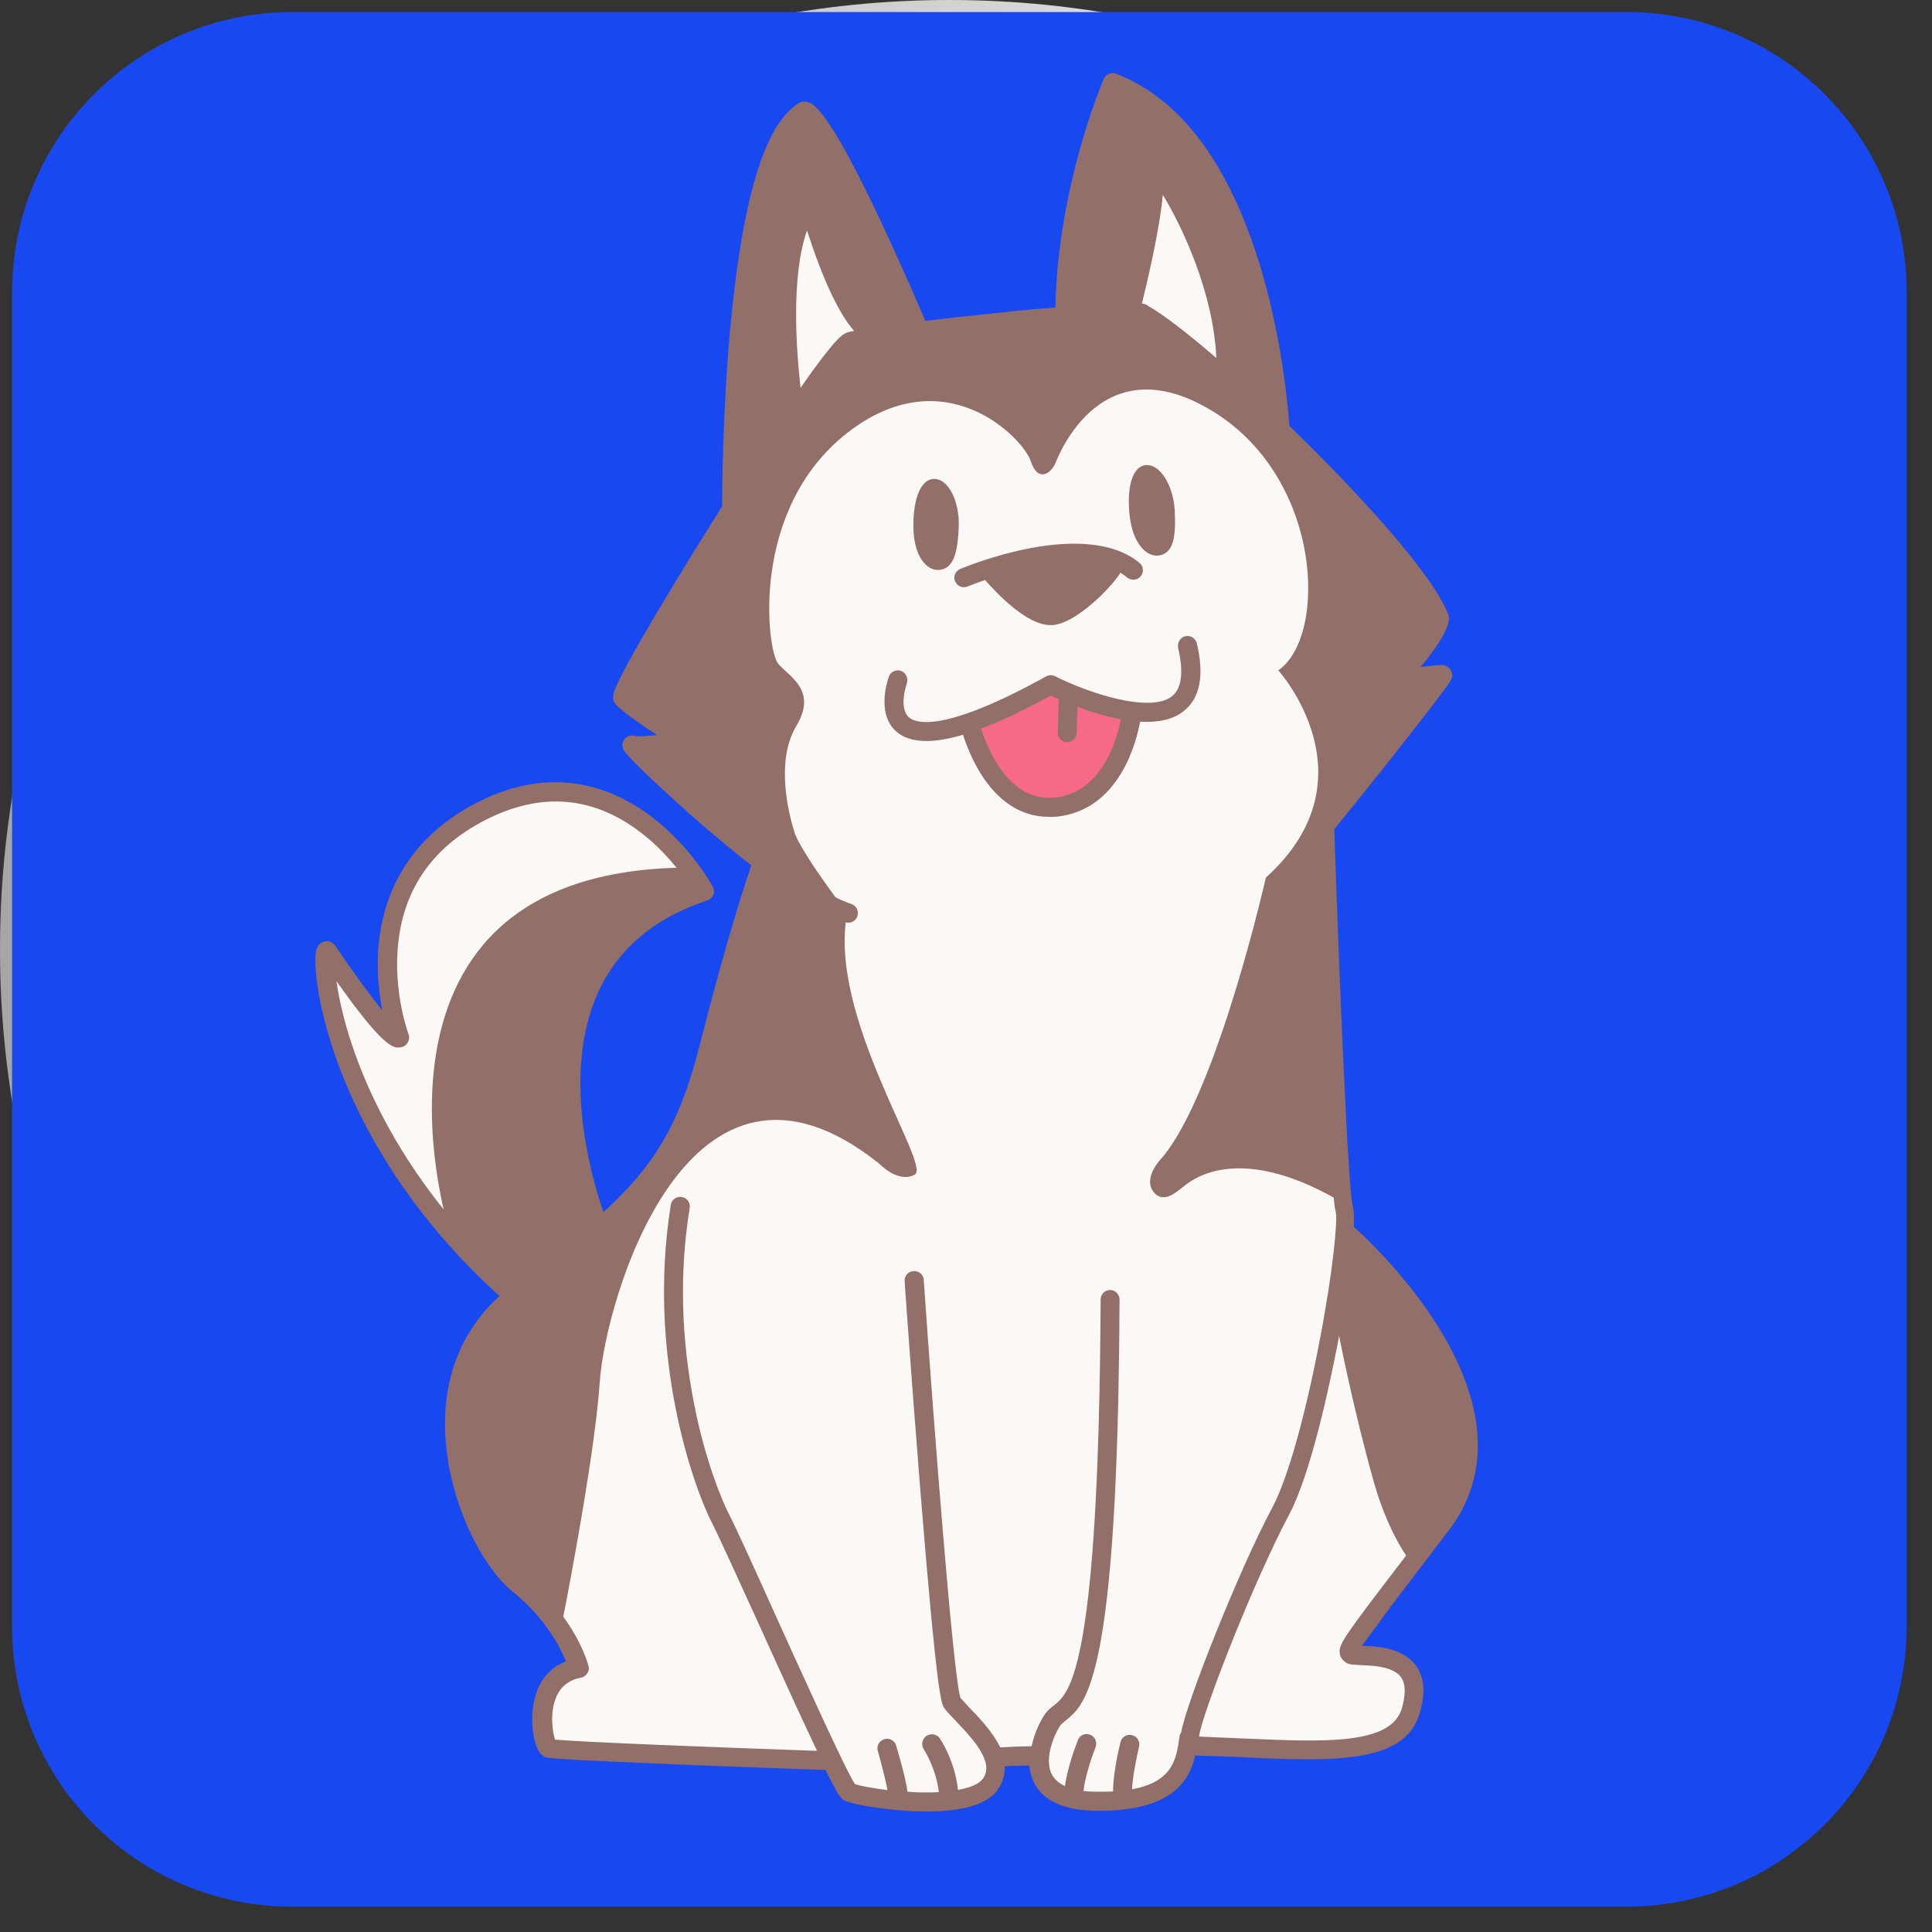 <svg xmlns="http://www.w3.org/2000/svg" xmlns:xlink="http://www.w3.org/1999/xlink" width="50" zoomAndPan="magnify" viewBox="0 0 37.5 37.5" height="50" preserveAspectRatio="xMidYMid meet" version="1.0"><rect x="0" y="0" width="37.5" height="37.5" fill="#333333" stroke="none"/><defs><clipPath id="5a7ed5ea1d"><path d="M 0 0 L 36.852 0 L 36.852 36.852 L 0 36.852 Z M 0 0 " clip-rule="nonzero"/></clipPath><clipPath id="c1ff0bebdf"><path d="M 18.426 0 C 8.25 0 0 8.25 0 18.426 C 0 28.602 8.25 36.852 18.426 36.852 C 28.602 36.852 36.852 28.602 36.852 18.426 C 36.852 8.25 28.602 0 18.426 0 Z M 18.426 0 " clip-rule="nonzero"/></clipPath><linearGradient x1="0" gradientTransform="matrix(0.144, 0, 0, 0.144, 0, 0)" y1="128" x2="256" gradientUnits="userSpaceOnUse" y2="128" id="5eb606d52c"><stop stop-opacity="1" stop-color="rgb(65.099%, 65.099%, 65.099%)" offset="0"/><stop stop-opacity="1" stop-color="rgb(65.234%, 65.234%, 65.234%)" offset="0.008"/><stop stop-opacity="1" stop-color="rgb(65.508%, 65.508%, 65.508%)" offset="0.016"/><stop stop-opacity="1" stop-color="rgb(65.781%, 65.781%, 65.781%)" offset="0.023"/><stop stop-opacity="1" stop-color="rgb(66.052%, 66.052%, 66.052%)" offset="0.031"/><stop stop-opacity="1" stop-color="rgb(66.325%, 66.325%, 66.325%)" offset="0.039"/><stop stop-opacity="1" stop-color="rgb(66.599%, 66.599%, 66.599%)" offset="0.047"/><stop stop-opacity="1" stop-color="rgb(66.872%, 66.872%, 66.872%)" offset="0.055"/><stop stop-opacity="1" stop-color="rgb(67.143%, 67.143%, 67.143%)" offset="0.062"/><stop stop-opacity="1" stop-color="rgb(67.416%, 67.416%, 67.416%)" offset="0.07"/><stop stop-opacity="1" stop-color="rgb(67.69%, 67.69%, 67.69%)" offset="0.078"/><stop stop-opacity="1" stop-color="rgb(67.961%, 67.961%, 67.961%)" offset="0.086"/><stop stop-opacity="1" stop-color="rgb(68.234%, 68.234%, 68.234%)" offset="0.094"/><stop stop-opacity="1" stop-color="rgb(68.507%, 68.507%, 68.507%)" offset="0.102"/><stop stop-opacity="1" stop-color="rgb(68.779%, 68.779%, 68.779%)" offset="0.109"/><stop stop-opacity="1" stop-color="rgb(69.052%, 69.052%, 69.052%)" offset="0.117"/><stop stop-opacity="1" stop-color="rgb(69.325%, 69.325%, 69.325%)" offset="0.125"/><stop stop-opacity="1" stop-color="rgb(69.597%, 69.597%, 69.597%)" offset="0.133"/><stop stop-opacity="1" stop-color="rgb(69.87%, 69.87%, 69.87%)" offset="0.141"/><stop stop-opacity="1" stop-color="rgb(70.143%, 70.143%, 70.143%)" offset="0.148"/><stop stop-opacity="1" stop-color="rgb(70.416%, 70.416%, 70.416%)" offset="0.156"/><stop stop-opacity="1" stop-color="rgb(70.688%, 70.688%, 70.688%)" offset="0.164"/><stop stop-opacity="1" stop-color="rgb(70.961%, 70.961%, 70.961%)" offset="0.172"/><stop stop-opacity="1" stop-color="rgb(71.234%, 71.234%, 71.234%)" offset="0.18"/><stop stop-opacity="1" stop-color="rgb(71.506%, 71.506%, 71.506%)" offset="0.188"/><stop stop-opacity="1" stop-color="rgb(71.779%, 71.779%, 71.779%)" offset="0.195"/><stop stop-opacity="1" stop-color="rgb(72.052%, 72.052%, 72.052%)" offset="0.203"/><stop stop-opacity="1" stop-color="rgb(72.324%, 72.324%, 72.324%)" offset="0.211"/><stop stop-opacity="1" stop-color="rgb(72.597%, 72.597%, 72.597%)" offset="0.219"/><stop stop-opacity="1" stop-color="rgb(72.87%, 72.87%, 72.87%)" offset="0.227"/><stop stop-opacity="1" stop-color="rgb(73.141%, 73.141%, 73.141%)" offset="0.234"/><stop stop-opacity="1" stop-color="rgb(73.415%, 73.415%, 73.415%)" offset="0.242"/><stop stop-opacity="1" stop-color="rgb(73.688%, 73.688%, 73.688%)" offset="0.25"/><stop stop-opacity="1" stop-color="rgb(73.959%, 73.959%, 73.959%)" offset="0.258"/><stop stop-opacity="1" stop-color="rgb(74.232%, 74.232%, 74.232%)" offset="0.266"/><stop stop-opacity="1" stop-color="rgb(74.506%, 74.506%, 74.506%)" offset="0.273"/><stop stop-opacity="1" stop-color="rgb(74.779%, 74.779%, 74.779%)" offset="0.281"/><stop stop-opacity="1" stop-color="rgb(75.05%, 75.05%, 75.05%)" offset="0.289"/><stop stop-opacity="1" stop-color="rgb(75.323%, 75.323%, 75.323%)" offset="0.297"/><stop stop-opacity="1" stop-color="rgb(75.597%, 75.597%, 75.597%)" offset="0.305"/><stop stop-opacity="1" stop-color="rgb(75.868%, 75.868%, 75.868%)" offset="0.312"/><stop stop-opacity="1" stop-color="rgb(76.141%, 76.141%, 76.141%)" offset="0.32"/><stop stop-opacity="1" stop-color="rgb(76.414%, 76.414%, 76.414%)" offset="0.328"/><stop stop-opacity="1" stop-color="rgb(76.686%, 76.686%, 76.686%)" offset="0.336"/><stop stop-opacity="1" stop-color="rgb(76.959%, 76.959%, 76.959%)" offset="0.344"/><stop stop-opacity="1" stop-color="rgb(77.232%, 77.232%, 77.232%)" offset="0.352"/><stop stop-opacity="1" stop-color="rgb(77.504%, 77.504%, 77.504%)" offset="0.359"/><stop stop-opacity="1" stop-color="rgb(77.777%, 77.777%, 77.777%)" offset="0.367"/><stop stop-opacity="1" stop-color="rgb(78.05%, 78.05%, 78.05%)" offset="0.375"/><stop stop-opacity="1" stop-color="rgb(78.322%, 78.322%, 78.322%)" offset="0.383"/><stop stop-opacity="1" stop-color="rgb(78.595%, 78.595%, 78.595%)" offset="0.391"/><stop stop-opacity="1" stop-color="rgb(78.868%, 78.868%, 78.868%)" offset="0.398"/><stop stop-opacity="1" stop-color="rgb(79.141%, 79.141%, 79.141%)" offset="0.406"/><stop stop-opacity="1" stop-color="rgb(79.413%, 79.413%, 79.413%)" offset="0.414"/><stop stop-opacity="1" stop-color="rgb(79.686%, 79.686%, 79.686%)" offset="0.422"/><stop stop-opacity="1" stop-color="rgb(79.959%, 79.959%, 79.959%)" offset="0.43"/><stop stop-opacity="1" stop-color="rgb(80.231%, 80.231%, 80.231%)" offset="0.438"/><stop stop-opacity="1" stop-color="rgb(80.504%, 80.504%, 80.504%)" offset="0.445"/><stop stop-opacity="1" stop-color="rgb(80.777%, 80.777%, 80.777%)" offset="0.453"/><stop stop-opacity="1" stop-color="rgb(81.049%, 81.049%, 81.049%)" offset="0.461"/><stop stop-opacity="1" stop-color="rgb(81.322%, 81.322%, 81.322%)" offset="0.469"/><stop stop-opacity="1" stop-color="rgb(81.595%, 81.595%, 81.595%)" offset="0.477"/><stop stop-opacity="1" stop-color="rgb(81.866%, 81.866%, 81.866%)" offset="0.484"/><stop stop-opacity="1" stop-color="rgb(82.14%, 82.14%, 82.14%)" offset="0.492"/><stop stop-opacity="1" stop-color="rgb(82.413%, 82.413%, 82.413%)" offset="0.5"/><stop stop-opacity="1" stop-color="rgb(82.684%, 82.684%, 82.684%)" offset="0.508"/><stop stop-opacity="1" stop-color="rgb(82.957%, 82.957%, 82.957%)" offset="0.516"/><stop stop-opacity="1" stop-color="rgb(83.231%, 83.231%, 83.231%)" offset="0.523"/><stop stop-opacity="1" stop-color="rgb(83.504%, 83.504%, 83.504%)" offset="0.531"/><stop stop-opacity="1" stop-color="rgb(83.775%, 83.775%, 83.775%)" offset="0.539"/><stop stop-opacity="1" stop-color="rgb(84.048%, 84.048%, 84.048%)" offset="0.547"/><stop stop-opacity="1" stop-color="rgb(84.322%, 84.322%, 84.322%)" offset="0.555"/><stop stop-opacity="1" stop-color="rgb(84.593%, 84.593%, 84.593%)" offset="0.562"/><stop stop-opacity="1" stop-color="rgb(84.866%, 84.866%, 84.866%)" offset="0.57"/><stop stop-opacity="1" stop-color="rgb(85.139%, 85.139%, 85.139%)" offset="0.578"/><stop stop-opacity="1" stop-color="rgb(85.411%, 85.411%, 85.411%)" offset="0.586"/><stop stop-opacity="1" stop-color="rgb(85.684%, 85.684%, 85.684%)" offset="0.594"/><stop stop-opacity="1" stop-color="rgb(85.957%, 85.957%, 85.957%)" offset="0.602"/><stop stop-opacity="1" stop-color="rgb(86.229%, 86.229%, 86.229%)" offset="0.609"/><stop stop-opacity="1" stop-color="rgb(86.502%, 86.502%, 86.502%)" offset="0.617"/><stop stop-opacity="1" stop-color="rgb(86.775%, 86.775%, 86.775%)" offset="0.625"/><stop stop-opacity="1" stop-color="rgb(87.047%, 87.047%, 87.047%)" offset="0.633"/><stop stop-opacity="1" stop-color="rgb(87.32%, 87.32%, 87.32%)" offset="0.641"/><stop stop-opacity="1" stop-color="rgb(87.593%, 87.593%, 87.593%)" offset="0.648"/><stop stop-opacity="1" stop-color="rgb(87.866%, 87.866%, 87.866%)" offset="0.656"/><stop stop-opacity="1" stop-color="rgb(88.138%, 88.138%, 88.138%)" offset="0.664"/><stop stop-opacity="1" stop-color="rgb(88.411%, 88.411%, 88.411%)" offset="0.672"/><stop stop-opacity="1" stop-color="rgb(88.684%, 88.684%, 88.684%)" offset="0.68"/><stop stop-opacity="1" stop-color="rgb(88.956%, 88.956%, 88.956%)" offset="0.688"/><stop stop-opacity="1" stop-color="rgb(89.229%, 89.229%, 89.229%)" offset="0.695"/><stop stop-opacity="1" stop-color="rgb(89.502%, 89.502%, 89.502%)" offset="0.703"/><stop stop-opacity="1" stop-color="rgb(89.774%, 89.774%, 89.774%)" offset="0.711"/><stop stop-opacity="1" stop-color="rgb(90.047%, 90.047%, 90.047%)" offset="0.719"/><stop stop-opacity="1" stop-color="rgb(90.32%, 90.32%, 90.32%)" offset="0.727"/><stop stop-opacity="1" stop-color="rgb(90.591%, 90.591%, 90.591%)" offset="0.734"/><stop stop-opacity="1" stop-color="rgb(90.865%, 90.865%, 90.865%)" offset="0.742"/><stop stop-opacity="1" stop-color="rgb(91.138%, 91.138%, 91.138%)" offset="0.75"/><stop stop-opacity="1" stop-color="rgb(91.409%, 91.409%, 91.409%)" offset="0.758"/><stop stop-opacity="1" stop-color="rgb(91.682%, 91.682%, 91.682%)" offset="0.766"/><stop stop-opacity="1" stop-color="rgb(91.956%, 91.956%, 91.956%)" offset="0.773"/><stop stop-opacity="1" stop-color="rgb(92.229%, 92.229%, 92.229%)" offset="0.781"/><stop stop-opacity="1" stop-color="rgb(92.5%, 92.5%, 92.5%)" offset="0.789"/><stop stop-opacity="1" stop-color="rgb(92.773%, 92.773%, 92.773%)" offset="0.797"/><stop stop-opacity="1" stop-color="rgb(93.047%, 93.047%, 93.047%)" offset="0.805"/><stop stop-opacity="1" stop-color="rgb(93.318%, 93.318%, 93.318%)" offset="0.812"/><stop stop-opacity="1" stop-color="rgb(93.591%, 93.591%, 93.591%)" offset="0.82"/><stop stop-opacity="1" stop-color="rgb(93.864%, 93.864%, 93.864%)" offset="0.828"/><stop stop-opacity="1" stop-color="rgb(94.136%, 94.136%, 94.136%)" offset="0.836"/><stop stop-opacity="1" stop-color="rgb(94.409%, 94.409%, 94.409%)" offset="0.844"/><stop stop-opacity="1" stop-color="rgb(94.682%, 94.682%, 94.682%)" offset="0.852"/><stop stop-opacity="1" stop-color="rgb(94.954%, 94.954%, 94.954%)" offset="0.859"/><stop stop-opacity="1" stop-color="rgb(95.227%, 95.227%, 95.227%)" offset="0.867"/><stop stop-opacity="1" stop-color="rgb(95.5%, 95.5%, 95.5%)" offset="0.875"/><stop stop-opacity="1" stop-color="rgb(95.772%, 95.772%, 95.772%)" offset="0.883"/><stop stop-opacity="1" stop-color="rgb(96.045%, 96.045%, 96.045%)" offset="0.891"/><stop stop-opacity="1" stop-color="rgb(96.318%, 96.318%, 96.318%)" offset="0.898"/><stop stop-opacity="1" stop-color="rgb(96.591%, 96.591%, 96.591%)" offset="0.906"/><stop stop-opacity="1" stop-color="rgb(96.863%, 96.863%, 96.863%)" offset="0.914"/><stop stop-opacity="1" stop-color="rgb(97.136%, 97.136%, 97.136%)" offset="0.922"/><stop stop-opacity="1" stop-color="rgb(97.409%, 97.409%, 97.409%)" offset="0.93"/><stop stop-opacity="1" stop-color="rgb(97.681%, 97.681%, 97.681%)" offset="0.938"/><stop stop-opacity="1" stop-color="rgb(97.954%, 97.954%, 97.954%)" offset="0.945"/><stop stop-opacity="1" stop-color="rgb(98.227%, 98.227%, 98.227%)" offset="0.953"/><stop stop-opacity="1" stop-color="rgb(98.499%, 98.499%, 98.499%)" offset="0.961"/><stop stop-opacity="1" stop-color="rgb(98.772%, 98.772%, 98.772%)" offset="0.969"/><stop stop-opacity="1" stop-color="rgb(99.045%, 99.045%, 99.045%)" offset="0.977"/><stop stop-opacity="1" stop-color="rgb(99.316%, 99.316%, 99.316%)" offset="0.984"/><stop stop-opacity="1" stop-color="rgb(99.59%, 99.59%, 99.59%)" offset="0.992"/><stop stop-opacity="1" stop-color="rgb(99.863%, 99.863%, 99.863%)" offset="1"/></linearGradient><clipPath id="33000d4025"><path d="M 0.234 0.234 L 37.008 0.234 L 37.008 37.008 L 0.234 37.008 Z M 0.234 0.234 " clip-rule="nonzero"/></clipPath><clipPath id="01070a8844"><path d="M 5.672 0.234 L 31.57 0.234 C 34.574 0.234 37.008 2.668 37.008 5.672 L 37.008 31.57 C 37.008 34.574 34.574 37.008 31.57 37.008 L 5.672 37.008 C 2.668 37.008 0.234 34.574 0.234 31.57 L 0.234 5.672 C 0.234 2.668 2.668 0.234 5.672 0.234 Z M 5.672 0.234 " clip-rule="nonzero"/></clipPath><clipPath id="31c101bf1f"><path d="M 6.074 1.387 L 29 1.387 L 29 35.434 L 6.074 35.434 Z M 6.074 1.387 " clip-rule="nonzero"/></clipPath><clipPath id="cf08f9d592"><path d="M 6.074 3 L 28 3 L 28 35.434 L 6.074 35.434 Z M 6.074 3 " clip-rule="nonzero"/></clipPath><clipPath id="13031d66bb"><path d="M 6.074 1.387 L 29 1.387 L 29 35.434 L 6.074 35.434 Z M 6.074 1.387 " clip-rule="nonzero"/></clipPath></defs><g clip-path="url(#5a7ed5ea1d)"><g clip-path="url(#c1ff0bebdf)"><path fill="url(#5eb606d52c)" d="M 0 0 L 0 36.852 L 36.852 36.852 L 36.852 0 Z M 0 0 " fill-rule="nonzero"/></g></g><g clip-path="url(#33000d4025)"><g clip-path="url(#01070a8844)"><path fill="#1848f0" d="M 0.234 0.234 L 37.008 0.234 L 37.008 37.008 L 0.234 37.008 Z M 0.234 0.234 " fill-opacity="1" fill-rule="nonzero"/></g></g><g clip-path="url(#31c101bf1f)"><path fill="#926f69" d="M 26.238 32.129 C 26.238 32.129 27.578 32.234 27.418 32.84 C 27.262 33.441 27.105 33.969 25.766 33.941 C 24.426 33.914 23.098 33.891 23.098 33.891 C 23.098 33.891 22.758 34.918 21.801 34.918 C 20.844 34.918 20.438 34.859 20.125 34.09 L 19.305 34.109 C 19.305 34.109 18.949 35.098 17.82 35.027 C 16.691 34.965 16.078 34.695 16.215 34.172 C 16.215 34.172 10.777 33.988 10.648 33.93 C 10.52 33.875 10.262 32.555 11.227 32.371 C 11.227 32.371 11.004 31.5 10.07 30.758 C 9.141 30.012 7.824 26.82 10.02 25.129 C 10.414 24.824 10.77 24.551 11.09 24.297 L 9.941 25.129 C 6.25 21.867 6.188 18.215 6.363 18.473 C 7.613 20.332 7.754 20.145 7.754 20.145 C 7.754 20.145 6.621 17.137 9.348 15.746 C 12.078 14.355 13.676 17.305 13.676 17.305 C 9.684 18.621 11.438 23.355 11.637 23.848 C 12.73 22.898 13.336 22.051 13.77 20.328 C 14.387 17.895 14.812 16.742 14.812 16.742 L 12.23 14.496 L 13.156 14.383 L 12.062 13.531 L 14.203 9.879 L 16.316 6.797 L 14.203 9.879 C 14.203 9.879 14.164 3.055 15.594 2.16 C 15.594 2.16 15.859 1.809 17.801 6.297 L 17.41 6.43 L 20.68 6.09 C 20.695 3.715 21.605 1.598 21.605 1.598 C 24.574 2.727 24.855 8.332 24.855 8.332 L 24.613 8.137 C 25.793 9.305 27.773 11.266 27.949 11.996 C 27.949 11.996 27.305 13.059 27.254 13.086 C 27.203 13.113 27.938 13.113 27.938 13.113 C 27.938 13.113 26.242 15.434 25.719 16.043 L 26.152 23.953 C 26.152 23.953 28.895 26.699 28.555 28.039 C 28.211 29.375 26.715 31.738 26.238 32.129 Z M 26.238 32.129 " fill-opacity="1" fill-rule="nonzero"/></g><g clip-path="url(#cf08f9d592)"><path fill="#fcf8f5" d="M 15.406 7.934 C 15.406 7.934 14.941 5.094 15.699 3.973 C 15.699 3.934 16.312 6.207 16.945 6.477 C 16.945 6.477 16.41 6.531 16.363 6.664 C 16.316 6.797 15.406 7.934 15.406 7.934 Z M 13.305 16.84 C 13.305 16.84 10.352 12.941 7.754 17.562 C 7.504 18.438 7.613 19.289 7.754 20.145 L 6.418 18.512 C 6.418 18.512 6.77 22.184 8.68 23.742 C 8.684 23.742 6.621 16.91 13.305 16.84 Z M 23.793 7.312 C 23.898 5.168 22.266 2.859 22.383 3.312 C 22.504 3.77 21.973 5.91 21.973 5.91 Z M 25.93 25.453 C 25.918 25.438 25.918 25.465 25.926 25.52 C 25.926 25.496 25.926 25.477 25.93 25.453 Z M 27.32 33.562 C 27.137 33.691 24.898 34.254 23.102 33.891 C 23.102 33.891 22.789 34.703 22.605 34.781 C 22.422 34.859 20.66 35.152 20.309 34.742 C 19.953 34.336 20.129 34.09 20.129 34.09 L 19.309 34.109 C 19.309 34.109 19.438 35.07 18.125 35.043 C 16.812 35.016 16.527 34.863 16.215 34.172 L 10.578 33.965 C 10.578 33.965 10.125 32.496 11.227 32.371 L 10.879 31.656 C 10.879 31.656 11.535 28.398 11.641 26.824 C 11.746 25.25 13.359 19.617 17.07 22.59 C 17.07 22.59 17.441 22.98 17.758 22.797 C 18.074 22.609 16.055 19.703 16.445 17.719 C 16.445 17.719 15.66 16.707 15.438 16.207 C 15.293 15.777 15.055 14.758 15.457 14.09 C 15.871 13.398 15.324 13.141 15.105 12.883 C 14.883 12.621 14.547 9.891 16.441 8.406 C 18.332 6.926 19.855 8.5 20.004 8.945 C 20.152 9.395 20.414 9.168 20.488 8.984 C 20.562 8.801 21.387 6.719 23.477 7.945 C 25.672 9.23 25.777 12.344 24.812 13.012 C 24.812 13.012 26.707 15.105 24.57 17.035 C 24.57 17.035 23.625 21.215 22.551 22.477 C 22.551 22.477 22.18 22.848 22.383 23.125 C 22.59 23.406 22.883 23.09 23.016 22.996 C 23.145 22.906 24.016 22.18 25.945 23.277 C 25.945 23.277 25.977 25.695 25.66 26.641 C 25.516 27.07 25.316 27.809 25.07 28.594 C 25.508 27.383 25.859 26.242 25.922 25.52 C 25.965 25.871 26.293 27.441 26.668 28.773 C 26.969 29.828 27.391 30.328 27.391 30.328 L 26.574 31.535 L 26.234 32.125 C 26.234 32.125 27.203 32.039 27.316 32.594 C 27.434 33.152 27.508 33.434 27.32 33.562 Z M 21.613 10.961 C 21.613 10.961 20.156 10.508 19.211 11.074 C 19.211 11.074 19.969 11.996 20.418 11.945 C 20.859 11.898 21.574 11.113 21.613 10.961 Z M 24.16 30.965 C 24.117 31.043 24.074 31.117 24.035 31.188 C 23.555 31.965 23.297 32.93 23.18 33.469 C 23.355 32.957 23.734 32.031 24.16 30.965 Z M 24.16 30.965 " fill-opacity="1" fill-rule="nonzero"/></g><path fill="#f76988" d="M 21.957 13.902 C 21.957 13.902 21.754 15.535 20.492 15.668 C 19.23 15.797 18.82 14.035 18.82 14.035 L 20.398 13.289 Z M 21.957 13.902 " fill-opacity="1" fill-rule="nonzero"/><g clip-path="url(#13031d66bb)"><path fill="#926f69" d="M 27.922 25.762 C 27.246 24.676 26.367 23.895 26.277 23.812 C 26.285 23.629 26.281 23.492 26.258 23.414 C 26.164 23.105 25.992 18.891 25.898 16.094 C 26.195 15.73 26.551 15.289 26.879 14.875 C 27.211 14.457 27.523 14.055 27.762 13.746 C 28.188 13.191 28.188 13.18 28.188 13.105 C 28.188 13.051 28.164 13 28.121 12.961 C 28.039 12.887 27.941 12.902 27.648 12.938 C 27.625 12.938 27.602 12.941 27.574 12.945 C 27.797 12.68 28.102 12.277 28.125 12.016 C 28.129 11.988 28.125 11.957 28.113 11.934 C 27.785 11.062 26.105 9.336 25.402 8.633 C 25.273 8.512 25.152 8.387 25.027 8.266 C 25.004 7.969 24.906 6.719 24.512 5.344 C 24.25 4.43 23.914 3.652 23.512 3.031 C 23 2.242 22.375 1.703 21.66 1.43 C 21.57 1.395 21.465 1.438 21.426 1.527 C 21.387 1.613 20.531 3.637 20.484 5.969 C 20.148 5.992 19.777 6.027 19.395 6.07 C 19.34 6.074 18.66 6.145 17.961 6.227 C 16.156 2.031 15.781 1.992 15.641 1.973 C 15.582 1.969 15.527 1.98 15.484 2.016 C 14.84 2.43 14.41 3.852 14.176 6.344 C 14.027 7.969 14.016 9.523 14.016 9.828 C 13.332 10.914 12.012 13.059 11.91 13.457 C 11.891 13.539 11.898 13.605 11.941 13.66 C 12.02 13.762 12.43 14.062 12.754 14.266 C 12.582 14.285 12.395 14.301 12.328 14.285 C 12.27 14.266 12.199 14.277 12.148 14.316 C 12.098 14.359 12.07 14.43 12.082 14.496 C 12.094 14.559 12.102 14.598 12.602 15.078 C 12.801 15.266 13.207 15.648 13.719 16.09 C 13.984 16.312 14.281 16.559 14.582 16.797 C 14.492 17.062 14.121 18.16 13.582 20.281 C 13.188 21.852 12.664 22.664 11.711 23.527 C 11.461 22.797 10.906 20.812 11.609 19.262 C 11.996 18.414 12.707 17.812 13.73 17.477 C 13.781 17.461 13.824 17.418 13.848 17.367 C 13.867 17.316 13.863 17.258 13.836 17.211 C 13.82 17.18 13.41 16.43 12.645 15.852 C 11.926 15.305 10.758 14.812 9.266 15.574 C 7.777 16.336 7.398 17.559 7.34 18.449 C 7.312 18.895 7.363 19.301 7.418 19.609 C 7.227 19.375 6.938 18.992 6.512 18.363 C 6.465 18.293 6.391 18.258 6.312 18.27 C 6.273 18.277 6.18 18.305 6.141 18.43 C 6.074 18.668 6.152 19.625 6.652 20.883 C 7.086 21.973 7.965 23.59 9.695 25.156 C 9.008 25.777 8.645 26.617 8.637 27.602 C 8.625 28.977 9.312 30.383 9.957 30.898 C 10.582 31.402 10.871 31.969 10.984 32.246 C 10.613 32.391 10.391 32.715 10.34 33.18 C 10.309 33.453 10.348 34 10.574 34.102 C 10.629 34.125 10.688 34.148 13.402 34.258 C 14.59 34.305 15.773 34.348 16.023 34.355 C 16.246 34.809 16.316 34.902 16.371 34.938 C 16.516 35.023 17.176 35.129 17.723 35.156 C 17.816 35.156 17.902 35.16 17.988 35.16 C 18.684 35.16 19.141 35.027 19.348 34.762 C 19.465 34.609 19.508 34.445 19.5 34.285 C 19.684 34.273 19.867 34.27 19.98 34.27 C 19.988 34.387 20.02 34.508 20.078 34.617 C 20.207 34.859 20.449 35.02 20.797 35.098 C 20.801 35.098 20.805 35.098 20.809 35.102 C 20.957 35.129 21.133 35.148 21.324 35.148 C 22.75 35.148 23.086 34.566 23.199 34.074 C 23.523 34.082 23.848 34.098 24.16 34.109 C 24.594 34.133 25.008 34.148 25.395 34.148 C 26.488 34.148 27.328 33.996 27.551 33.27 C 27.672 32.875 27.652 32.562 27.488 32.336 C 27.234 31.98 26.727 31.953 26.438 31.945 C 26.625 31.66 27.16 30.965 28.109 29.719 C 28.938 28.652 28.867 27.285 27.922 25.762 Z M 21.703 1.84 C 23.895 2.848 24.48 6.547 24.625 7.871 C 24.402 7.66 24.188 7.465 23.98 7.277 C 24.016 6.234 23.672 5.215 23.371 4.531 C 23.066 3.832 22.668 3.188 22.484 3.098 C 22.41 3.059 22.324 3.066 22.266 3.117 C 22.215 3.152 22.164 3.23 22.203 3.367 C 22.281 3.66 21.992 5.055 21.789 5.867 C 21.789 5.875 21.785 5.879 21.785 5.887 C 21.652 5.887 21.488 5.895 21.273 5.91 C 21.148 5.914 21.012 5.926 20.867 5.938 C 20.91 4.066 21.5 2.375 21.703 1.84 Z M 22.289 5.941 C 22.266 5.918 22.234 5.902 22.164 5.891 C 22.254 5.531 22.508 4.469 22.57 3.781 C 22.949 4.402 23.555 5.691 23.609 6.949 C 23.043 6.461 22.57 6.098 22.289 5.941 Z M 15.617 2.379 C 15.773 2.547 16.281 3.262 17.586 6.266 C 17.402 6.289 17.227 6.316 17.066 6.336 C 17.051 6.324 17.035 6.316 17.016 6.309 C 16.906 6.262 16.492 5.949 15.902 3.996 C 15.895 3.973 15.887 3.953 15.887 3.938 C 15.836 3.77 15.699 3.785 15.672 3.793 C 15.617 3.801 15.57 3.832 15.543 3.875 C 14.754 5.051 15.199 7.848 15.219 7.969 C 15.219 7.977 15.223 7.977 15.223 7.98 C 14.977 8.352 14.691 8.777 14.395 9.238 C 14.41 8.582 14.441 7.496 14.547 6.379 C 14.812 3.539 15.301 2.652 15.617 2.379 Z M 15.539 7.527 C 15.461 6.844 15.344 5.383 15.664 4.473 C 15.973 5.43 16.281 6.086 16.578 6.422 C 16.508 6.434 16.453 6.449 16.426 6.461 C 16.355 6.492 16.219 6.551 15.539 7.527 Z M 6.531 19.043 C 7.434 20.328 7.633 20.332 7.734 20.332 C 7.801 20.332 7.867 20.305 7.902 20.254 C 7.941 20.199 7.953 20.137 7.93 20.074 C 7.926 20.066 7.66 19.348 7.715 18.477 C 7.785 17.316 8.363 16.453 9.434 15.91 C 10.496 15.371 11.496 15.449 12.414 16.141 C 12.898 16.504 13.234 16.957 13.395 17.203 C 12.391 17.586 11.676 18.227 11.277 19.113 C 10.457 20.918 11.18 23.164 11.414 23.793 C 11.027 24.125 10.578 24.473 10.047 24.883 L 9.988 24.926 C 7.395 22.59 6.676 20.098 6.531 19.043 Z M 22.891 33.73 C 22.832 34.137 22.77 34.582 21.973 34.73 C 21.98 34.531 22.043 34.188 22.109 33.902 C 22.133 33.805 22.074 33.703 21.973 33.68 C 21.875 33.652 21.773 33.715 21.75 33.812 C 21.707 33.977 21.602 34.453 21.605 34.773 C 21.52 34.777 21.434 34.777 21.332 34.777 C 21.238 34.777 21.133 34.777 21.031 34.762 C 21.051 34.539 21.168 34.16 21.266 33.91 C 21.301 33.812 21.254 33.707 21.16 33.672 C 21.062 33.633 20.953 33.68 20.922 33.777 C 20.879 33.883 20.715 34.32 20.672 34.668 C 20.562 34.617 20.473 34.543 20.418 34.445 C 20.258 34.148 20.461 33.672 20.574 33.5 C 20.598 33.465 20.633 33.438 20.684 33.395 C 21.086 33.074 21.699 32.594 21.73 25.227 C 21.73 25.125 21.652 25.039 21.547 25.039 C 21.445 25.039 21.363 25.121 21.363 25.223 C 21.328 32.41 20.762 32.859 20.457 33.102 C 20.395 33.148 20.328 33.203 20.27 33.289 C 20.199 33.398 20.078 33.629 20.023 33.895 C 19.91 33.895 19.723 33.898 19.414 33.918 C 19.266 33.609 18.996 33.332 18.812 33.141 C 18.742 33.062 18.676 32.996 18.641 32.953 C 18.504 32.539 18.133 27.777 17.93 24.844 C 17.926 24.742 17.836 24.664 17.734 24.672 C 17.629 24.676 17.551 24.766 17.559 24.867 C 17.559 24.891 17.699 26.871 17.859 28.867 C 18.188 32.949 18.273 33.074 18.328 33.152 C 18.379 33.223 18.453 33.301 18.547 33.398 C 18.941 33.809 19.305 34.23 19.07 34.535 C 18.996 34.629 18.832 34.699 18.594 34.742 C 18.535 34.176 18.254 33.762 18.242 33.742 C 18.184 33.656 18.066 33.637 17.98 33.695 C 17.898 33.754 17.875 33.867 17.93 33.953 C 17.934 33.957 18.168 34.316 18.223 34.785 C 18.09 34.793 17.945 34.793 17.789 34.789 C 17.73 34.785 17.672 34.781 17.613 34.777 C 17.594 34.625 17.535 34.355 17.395 33.883 C 17.367 33.785 17.262 33.727 17.164 33.758 C 17.066 33.785 17.008 33.891 17.039 33.988 C 17.113 34.25 17.191 34.559 17.227 34.746 C 16.918 34.707 16.68 34.66 16.594 34.629 C 16.414 34.359 15.574 32.504 15.016 31.27 C 14.617 30.383 14.27 29.621 14.152 29.395 C 14.004 29.109 13.691 28.344 13.48 27.289 C 13.219 25.98 13.184 24.688 13.387 23.445 C 13.402 23.344 13.336 23.25 13.234 23.234 C 13.129 23.219 13.035 23.285 13.02 23.387 C 12.555 26.293 13.445 28.832 13.824 29.57 C 13.938 29.789 14.281 30.543 14.684 31.426 C 15.246 32.668 15.613 33.469 15.859 33.984 C 13.934 33.918 11.25 33.812 10.773 33.766 C 10.727 33.629 10.664 33.25 10.797 32.938 C 10.887 32.73 11.043 32.609 11.277 32.562 C 11.328 32.555 11.371 32.523 11.398 32.48 C 11.426 32.438 11.438 32.387 11.422 32.336 C 11.414 32.297 11.172 31.395 10.207 30.621 C 9.707 30.219 9.016 28.949 9.027 27.617 C 9.039 26.637 9.414 25.855 10.152 25.289 L 10.289 25.184 C 10.82 24.773 11.277 24.422 11.676 24.086 C 11.699 24.086 11.723 24.082 11.742 24.07 C 11.805 24.043 11.844 23.988 11.855 23.926 C 12.922 22.984 13.531 22.109 13.969 20.379 C 14.441 18.512 14.789 17.43 14.922 17.035 C 15.449 17.426 15.984 17.762 16.406 17.898 C 16.426 17.906 16.449 17.91 16.465 17.91 C 16.543 17.91 16.613 17.863 16.641 17.785 C 16.676 17.684 16.621 17.582 16.527 17.547 C 15.453 17.191 13.449 15.371 12.719 14.652 C 12.75 14.652 12.777 14.648 12.797 14.645 C 13.262 14.59 13.336 14.5 13.371 14.414 C 13.414 14.324 13.391 14.191 13.242 14.117 C 13.02 14.008 12.5 13.641 12.316 13.488 C 12.457 13.145 13.207 11.84 14.309 10.102 C 15.641 7.996 16.426 6.918 16.598 6.805 C 16.746 6.754 17.824 6.605 19.344 6.449 C 20.941 6.289 21.93 6.234 22.109 6.262 C 23.156 6.809 27.227 10.73 27.777 12.023 C 27.715 12.238 27.305 12.746 27.09 12.961 C 26.984 13.07 27.023 13.184 27.039 13.215 C 27.113 13.371 27.297 13.359 27.656 13.316 C 27.051 14.113 25.359 16.234 25.082 16.516 C 25.008 16.586 25.008 16.707 25.082 16.777 C 25.152 16.848 25.27 16.848 25.344 16.777 C 25.391 16.73 25.469 16.641 25.566 16.527 C 25.625 18.188 25.809 23.121 25.926 23.523 C 25.965 23.672 25.883 24.633 25.609 26.051 C 25.328 27.512 24.992 28.699 24.707 29.238 C 24.035 30.496 23.016 33.082 22.926 33.629 C 22.902 33.656 22.895 33.691 22.891 33.73 Z M 26.344 31.445 C 26.043 31.859 25.984 31.977 26.004 32.098 C 26.02 32.199 26.094 32.246 26.125 32.27 C 26.188 32.312 26.266 32.312 26.406 32.32 C 26.629 32.328 27.039 32.34 27.195 32.555 C 27.285 32.688 27.289 32.891 27.207 33.168 C 26.992 33.871 25.695 33.812 24.191 33.746 C 23.891 33.734 23.582 33.719 23.273 33.707 C 23.273 33.703 23.277 33.691 23.277 33.68 C 23.352 33.215 24.332 30.695 25.016 29.41 C 25.453 28.59 25.816 26.832 25.957 26.117 C 26.047 25.645 26.176 24.891 26.242 24.285 C 26.551 24.586 27.141 25.199 27.609 25.961 C 28.48 27.359 28.551 28.551 27.828 29.5 C 27.051 30.504 26.605 31.09 26.344 31.445 Z M 23.008 12.348 C 22.91 12.371 22.848 12.473 22.867 12.574 C 22.977 13.047 22.938 13.363 22.746 13.516 C 22.32 13.848 21.129 13.453 20.477 13.125 C 20.422 13.098 20.359 13.098 20.305 13.129 C 18.336 14.219 17.789 14.047 17.645 13.926 C 17.434 13.742 17.598 13.273 17.602 13.262 C 17.633 13.168 17.586 13.059 17.492 13.023 C 17.395 12.988 17.285 13.039 17.254 13.133 C 17.242 13.164 16.992 13.848 17.402 14.203 C 17.543 14.324 17.734 14.383 17.98 14.383 C 18.18 14.383 18.414 14.344 18.691 14.262 C 18.75 14.438 18.855 14.719 19.023 14.996 C 19.371 15.562 19.828 15.855 20.359 15.855 C 20.41 15.855 20.457 15.855 20.508 15.852 C 21.746 15.723 22.066 14.359 22.129 14.008 C 22.453 14.027 22.758 13.977 22.977 13.801 C 23.293 13.551 23.379 13.109 23.23 12.484 C 23.207 12.391 23.109 12.328 23.008 12.348 Z M 20.473 15.48 C 19.586 15.574 19.172 14.543 19.043 14.141 C 19.434 13.996 19.883 13.781 20.398 13.5 C 20.441 13.523 20.492 13.547 20.551 13.57 L 20.531 14.215 C 20.527 14.316 20.609 14.402 20.711 14.406 C 20.711 14.406 20.715 14.406 20.715 14.406 C 20.816 14.406 20.898 14.328 20.898 14.223 L 20.914 13.719 C 21.16 13.812 21.453 13.906 21.754 13.961 C 21.699 14.277 21.418 15.387 20.473 15.48 Z M 18.539 11.285 C 18.57 11.355 18.637 11.398 18.707 11.398 C 18.73 11.398 18.758 11.395 18.781 11.383 C 18.785 11.383 18.918 11.328 19.121 11.258 C 19.332 11.5 19.922 12.133 20.387 12.133 C 20.402 12.133 20.418 12.133 20.438 12.133 C 20.734 12.102 21.066 11.84 21.297 11.629 C 21.312 11.617 21.621 11.328 21.746 11.117 C 21.793 11.145 21.84 11.176 21.879 11.211 C 21.957 11.273 22.078 11.266 22.141 11.184 C 22.207 11.105 22.195 10.984 22.113 10.922 C 21.035 10.043 18.734 11.004 18.641 11.043 C 18.543 11.082 18.496 11.191 18.539 11.285 Z M 21.391 10.98 C 21.223 11.207 20.691 11.73 20.395 11.762 C 20.199 11.781 19.801 11.445 19.512 11.137 C 20.062 10.98 20.812 10.836 21.391 10.98 Z M 17.73 10.27 C 17.715 9.797 17.828 9.324 18.109 9.297 C 18.406 9.27 18.629 9.738 18.609 10.223 C 18.59 10.695 18.523 11.07 18.191 11.062 C 17.988 11.059 17.746 10.809 17.73 10.27 Z M 21.93 10.035 C 21.871 9.562 21.941 9.086 22.215 9.031 C 22.508 8.977 22.777 9.426 22.801 9.906 C 22.824 10.383 22.797 10.762 22.461 10.785 C 22.258 10.793 21.996 10.566 21.93 10.035 Z M 21.93 10.035 " fill-opacity="1" fill-rule="nonzero"/></g></svg>
